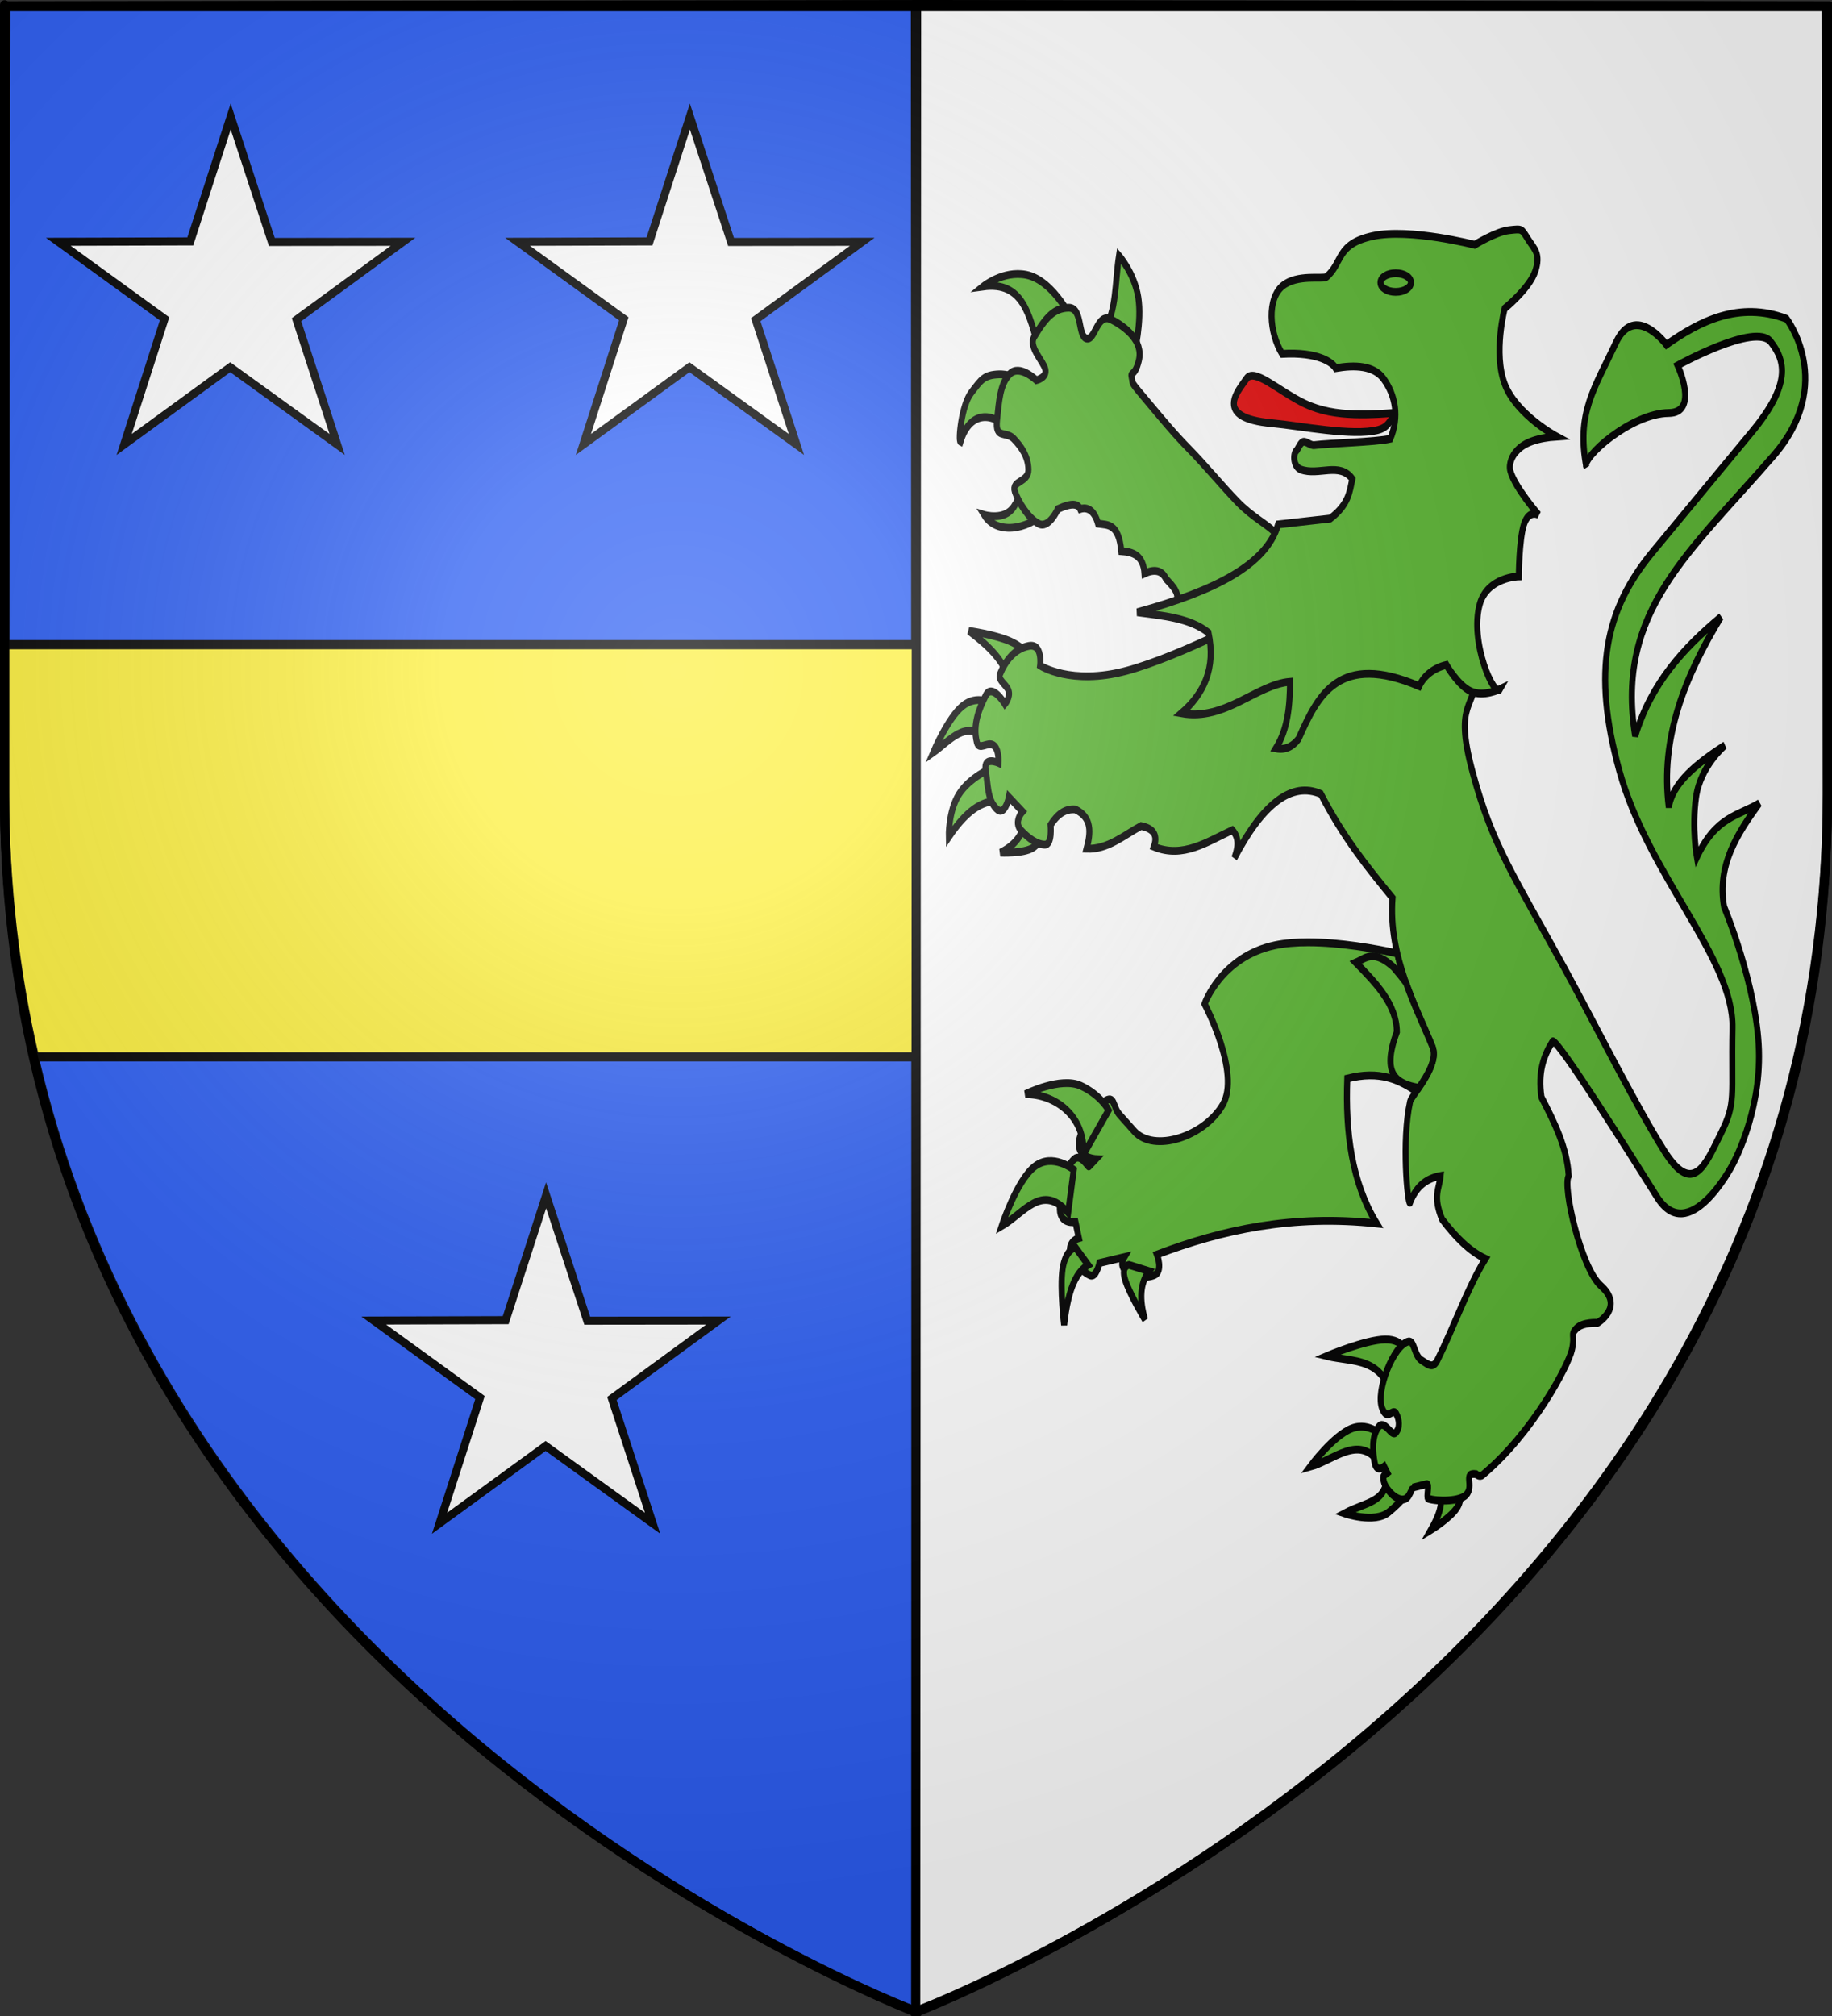 <?xml version="1.0" encoding="UTF-8" standalone="no"?>
<svg
   xmlns:dc="http://purl.org/dc/elements/1.1/"
   xmlns:cc="http://web.resource.org/cc/"
   xmlns:rdf="http://www.w3.org/1999/02/22-rdf-syntax-ns#"
   xmlns:svg="http://www.w3.org/2000/svg"
   xmlns="http://www.w3.org/2000/svg"
   xmlns:xlink="http://www.w3.org/1999/xlink"
   xmlns:sodipodi="http://sodipodi.sourceforge.net/DTD/sodipodi-0.dtd"
   xmlns:inkscape="http://www.inkscape.org/namespaces/inkscape"
   height="660"
   width="600"
   version="1.0"
   id="svg2"
   sodipodi:version="0.32"
   inkscape:version="0.44.1"
   sodipodi:docname="Morschwiller-le-Bas (68).svg"
   sodipodi:docbase="C:\Documents and Settings\Propriétaire\Mes documents\image blason\Blason du 68 à envoyer"
   inkscape:export-filename="/Users/olivier/Desktop/Blason Rouge/Blason_Vide_3D.png"
   inkscape:export-xdpi="144"
   inkscape:export-ydpi="144">
  <rect width="100%" height="100%" fill="#333333" stroke="none"/>
  <sodipodi:namedview
     inkscape:window-height="712"
     inkscape:window-width="1024"
     inkscape:pageshadow="2"
     inkscape:pageopacity="0.0"
     guidetolerance="10.0"
     gridtolerance="10.0"
     objecttolerance="10.0"
     borderopacity="1.0"
     bordercolor="#666666"
     pagecolor="#ffffff"
     id="base"
     showgrid="false"
     height="660px"
     inkscape:zoom="0.63"
     inkscape:cx="371.0115"
     inkscape:cy="293.64782"
     inkscape:window-x="-4"
     inkscape:window-y="-4"
     inkscape:current-layer="layer5" />
  <desc
     id="desc4">Flag of Canton of Valais (Wallis)</desc>
  <defs
     id="defs6">
    <linearGradient
       id="linearGradient2893">
      <stop
         style="stop-color:white;stop-opacity:0.314;"
         offset="0"
         id="stop2895" />
      <stop
         id="stop2897"
         offset="0.19"
         style="stop-color:white;stop-opacity:0.251;" />
      <stop
         style="stop-color:#6b6b6b;stop-opacity:0.125;"
         offset="0.6"
         id="stop2901" />
      <stop
         style="stop-color:black;stop-opacity:0.125;"
         offset="1"
         id="stop2899" />
    </linearGradient>
    <radialGradient
       inkscape:collect="always"
       xlink:href="#linearGradient2893"
       id="radialGradient3163"
       gradientUnits="userSpaceOnUse"
       gradientTransform="matrix(1.353,0,0,1.349,-77.629,-85.747)"
       cx="221.445"
       cy="226.331"
       fx="221.445"
       fy="226.331"
       r="300" />
    <linearGradient
       id="linearGradient1940">
      <stop
         id="stop1942"
         offset="0"
         style="stop-color:white;stop-opacity:0.314;" />
      <stop
         style="stop-color:white;stop-opacity:0.251;"
         offset="0.19"
         id="stop1944" />
      <stop
         id="stop1946"
         offset="0.6"
         style="stop-color:#6b6b6b;stop-opacity:0.125;" />
      <stop
         id="stop1948"
         offset="1"
         style="stop-color:black;stop-opacity:0.125;" />
    </linearGradient>
    <radialGradient
       r="300"
       fy="226.331"
       fx="221.445"
       cy="226.331"
       cx="221.445"
       gradientTransform="matrix(1.353,0,0,1.349,-77.629,-85.747)"
       gradientUnits="userSpaceOnUse"
       id="radialGradient2892"
       xlink:href="#linearGradient2893"
       inkscape:collect="always" />
    <linearGradient
       id="linearGradient2882">
      <stop
         id="stop2884"
         offset="0"
         style="stop-color:white;stop-opacity:0.314;" />
      <stop
         style="stop-color:white;stop-opacity:0.251;"
         offset="0.19"
         id="stop2886" />
      <stop
         id="stop2888"
         offset="0.6"
         style="stop-color:#6b6b6b;stop-opacity:0.125;" />
      <stop
         id="stop2890"
         offset="1"
         style="stop-color:black;stop-opacity:0.125;" />
    </linearGradient>
    <radialGradient
       gradientTransform="matrix(1.353,0,0,1.349,-77.629,-85.747)"
       gradientUnits="userSpaceOnUse"
       xlink:href="#linearGradient2893"
       id="radialGradient2966"
       fy="226.331"
       fx="221.445"
       r="300"
       cy="226.331"
       cx="221.445" />
    <radialGradient
       gradientTransform="matrix(0,1.386,-1.323,-5.741131e-8,-158.082,-109.541)"
       gradientUnits="userSpaceOnUse"
       xlink:href="#linearGradient2955"
       id="radialGradient2871"
       fy="218.901"
       fx="225.524"
       r="300"
       cy="218.901"
       cx="225.524" />
    <radialGradient
       gradientTransform="matrix(0,1.749,-1.593,-1.049767e-7,551.788,-191.29)"
       gradientUnits="userSpaceOnUse"
       xlink:href="#linearGradient2955"
       id="radialGradient2865"
       fy="218.901"
       fx="225.524"
       r="300"
       cy="218.901"
       cx="225.524" />
    <radialGradient
       gradientTransform="matrix(-4.167939e-4,2.183,-1.884,-3.599562e-4,615.597,-289.121)"
       gradientUnits="userSpaceOnUse"
       xlink:href="#linearGradient2955"
       id="radialGradient1911"
       fy="218.901"
       fx="225.524"
       r="300"
       cy="218.901"
       cx="225.524" />
    <clipPath
       id="clip">
      <path
         id="path10"
         d="M 0,-200 L 0,600 L 300,600 L 300,-200 L 0,-200 z " />
    </clipPath>
    <polygon
       id="star"
       transform="scale(53,53)"
       points="0,-1 0.588,0.809 -0.951,-0.309 0.951,-0.309 -0.588,0.809 0,-1 " />
    <radialGradient
       gradientTransform="matrix(-4.167939e-4,2.183,-1.884,-3.599562e-4,615.597,-289.121)"
       gradientUnits="userSpaceOnUse"
       xlink:href="#linearGradient2955"
       id="radialGradient2961"
       fy="218.901"
       fx="225.524"
       r="300"
       cy="218.901"
       cx="225.524" />
    <linearGradient
       id="linearGradient2955">
      <stop
         id="stop2867"
         offset="0"
         style="stop-color:#fd0000;stop-opacity:1" />
      <stop
         id="stop2873"
         offset="0.5"
         style="stop-color:#e77275;stop-opacity:0.659" />
      <stop
         id="stop2959"
         offset="1"
         style="stop-color:black;stop-opacity:0.323" />
    </linearGradient>
    <linearGradient
       id="linearGradient2885">
      <stop
         id="stop2887"
         offset="0"
         style="stop-color:white;stop-opacity:1" />
      <stop
         id="stop2891"
         offset="0.229"
         style="stop-color:white;stop-opacity:1" />
      <stop
         id="stop2889"
         offset="1"
         style="stop-color:black;stop-opacity:1" />
    </linearGradient>
    <linearGradient
       id="linearGradient2941">
      <stop
         id="stop2943"
         offset="0"
         style="stop-color:white;stop-opacity:0.314" />
      <stop
         id="stop2945"
         offset="0.19"
         style="stop-color:white;stop-opacity:0.251" />
      <stop
         id="stop2947"
         offset="0.6"
         style="stop-color:#6b6b6b;stop-opacity:0.125" />
      <stop
         id="stop2949"
         offset="1"
         style="stop-color:black;stop-opacity:0.125" />
    </linearGradient>
    <radialGradient
       gradientTransform="matrix(0,2.342,-2.291,0,562.913,1323.77)"
       gradientUnits="userSpaceOnUse"
       xlink:href="#linearGradient2955"
       id="radialGradient14758"
       fy="153.928"
       fx="-483.508"
       r="300"
       cy="153.928"
       cx="-483.508" />
    <radialGradient
       gradientTransform="matrix(0,2.342,-2.291,0,562.913,1323.77)"
       gradientUnits="userSpaceOnUse"
       xlink:href="#linearGradient2955"
       id="radialGradient13767"
       fy="153.928"
       fx="-483.508"
       r="300"
       cy="153.928"
       cx="-483.508" />
    <radialGradient
       gradientTransform="matrix(0,2.342,-2.291,0,562.913,1323.77)"
       gradientUnits="userSpaceOnUse"
       xlink:href="#linearGradient2955"
       id="radialGradient1357"
       fy="153.928"
       fx="-483.508"
       r="300"
       cy="153.928"
       cx="-483.508" />
    <radialGradient
       gradientTransform="matrix(-4.167939e-4,2.183,-1.884,-3.599562e-4,1395.597,-309.121)"
       gradientUnits="userSpaceOnUse"
       xlink:href="#linearGradient2955"
       id="radialGradient3897"
       fy="218.901"
       fx="225.524"
       r="300"
       cy="218.901"
       cx="225.524" />
    <clipPath
       id="clipPath3893">
      <path
         id="path3895"
         d="M 0,-200 L 0,600 L 300,600 L 300,-200 L 0,-200 z " />
    </clipPath>
    <polygon
       id="polygon3891"
       transform="scale(53,53)"
       points="0,-1 0.588,0.809 -0.951,-0.309 0.951,-0.309 -0.588,0.809 0,-1 " />
    <radialGradient
       gradientTransform="matrix(-4.167939e-4,2.183,-1.884,-3.599562e-4,615.597,-289.121)"
       gradientUnits="userSpaceOnUse"
       xlink:href="#linearGradient2955"
       id="radialGradient3889"
       fy="218.901"
       fx="225.524"
       r="300"
       cy="218.901"
       cx="225.524" />
    <linearGradient
       id="linearGradient3884">
      <stop
         id="stop2965"
         offset="0"
         style="stop-color:#ffffff;stop-opacity:0" />
      <stop
         id="stop3887"
         offset="1"
         style="stop-color:#000000;stop-opacity:0.646" />
    </linearGradient>
    <radialGradient
       r="300"
       fy="218.901"
       fx="225.524"
       cy="218.901"
       cx="225.524"
       gradientTransform="matrix(0,1.386,-1.323,-5.741131e-8,-158.082,-109.541)"
       gradientUnits="userSpaceOnUse"
       id="radialGradient4010"
       xlink:href="#linearGradient2955"
       inkscape:collect="always" />
    <radialGradient
       r="300"
       fy="218.901"
       fx="225.524"
       cy="218.901"
       cx="225.524"
       gradientTransform="matrix(0,1.749,-1.593,-1.049767e-7,551.788,-191.29)"
       gradientUnits="userSpaceOnUse"
       id="radialGradient4008"
       xlink:href="#linearGradient2955"
       inkscape:collect="always" />
    <radialGradient
       r="300"
       fy="218.901"
       fx="225.524"
       cy="218.901"
       cx="225.524"
       gradientTransform="matrix(-4.167939e-4,2.183,-1.884,-3.599562e-4,615.597,-289.121)"
       gradientUnits="userSpaceOnUse"
       id="radialGradient4006"
       xlink:href="#linearGradient2955"
       inkscape:collect="always" />
    <clipPath
       id="clipPath4002">
      <path
         id="path4004"
         d="M 0,-200 L 0,600 L 300,600 L 300,-200 L 0,-200 z " />
    </clipPath>
    <polygon
       points="0,-1 0.588,0.809 -0.951,-0.309 0.951,-0.309 -0.588,0.809 0,-1 "
       transform="scale(53,53)"
       id="polygon4000" />
    <radialGradient
       gradientUnits="userSpaceOnUse"
       gradientTransform="matrix(-4.167939e-4,2.183,-1.884,-3.599562e-4,615.597,-289.121)"
       r="300"
       fy="218.901"
       fx="225.524"
       cy="218.901"
       cx="225.524"
       id="radialGradient3998"
       xlink:href="#linearGradient2955"
       inkscape:collect="always" />
    <linearGradient
       id="linearGradient3990">
      <stop
         style="stop-color:#fd0000;stop-opacity:1;"
         offset="0"
         id="stop3992" />
      <stop
         id="stop3994"
         offset="0.5"
         style="stop-color:#e77275;stop-opacity:0.659;" />
      <stop
         id="stop3996"
         offset="1"
         style="stop-color:black;stop-opacity:0.323;" />
    </linearGradient>
    <linearGradient
       id="linearGradient3982">
      <stop
         style="stop-color:white;stop-opacity:1;"
         offset="0"
         id="stop3984" />
      <stop
         id="stop3986"
         offset="0.229"
         style="stop-color:white;stop-opacity:1;" />
      <stop
         style="stop-color:black;stop-opacity:1;"
         offset="1"
         id="stop3988" />
    </linearGradient>
    <linearGradient
       id="linearGradient3972">
      <stop
         id="stop3974"
         offset="0"
         style="stop-color:white;stop-opacity:0.314;" />
      <stop
         style="stop-color:white;stop-opacity:0.251;"
         offset="0.19"
         id="stop3976" />
      <stop
         id="stop3978"
         offset="0.6"
         style="stop-color:#6b6b6b;stop-opacity:0.125;" />
      <stop
         id="stop3980"
         offset="1"
         style="stop-color:black;stop-opacity:0.125;" />
    </linearGradient>
  </defs>
  <g
     inkscape:groupmode="layer"
     id="layer3"
     inkscape:label="Fond écu 1"
     style="opacity:1;display:inline"
     sodipodi:insensitive="true">
    <path
       id="path2855"
       style="fill:#2b5df2;fill-opacity:1;fill-rule:evenodd;stroke:none;stroke-width:1px;stroke-linecap:butt;stroke-linejoin:miter;stroke-opacity:1"
       d="M 300,658.5 C 300,658.5 598.5,546.18 598.5,260.728 C 598.5,-24.723 598.5,2.176 598.5,2.176 L 1.5,2.176 L 1.5,260.728 C 1.5,546.18 300,658.5 300,658.5 z "
       sodipodi:nodetypes="cccccc" />
    <g
       id="g1950"
       transform="matrix(1,0,0,1.001,-19.125,-1.378)"
       style="fill:#2b5df2;stroke:black;stroke-width:3;stroke-miterlimit:4;stroke-dasharray:none;stroke-opacity:1">
      <g
         style="opacity:1;fill:#2b5df2;stroke:black;stroke-width:3;stroke-miterlimit:4;stroke-dasharray:none;stroke-opacity:1;display:inline"
         inkscape:label="Fond écu"
         id="g1952" />
      <g
         style="fill:#2b5df2;stroke:black;stroke-width:3;stroke-miterlimit:4;stroke-dasharray:none;stroke-opacity:1;display:inline"
         inkscape:label="Demi-Azur"
         id="layer6">
        <path
           sodipodi:nodetypes="ccccc"
           id="path3332"
           d="M 319.228,659.529 L 318.939,2.877 L 21.028,3.274 L 20.631,260.635 C 20.631,546.086 319.228,659.529 319.228,659.529 z "
           style="opacity:1;fill:#2b5df2;fill-opacity:1;fill-rule:evenodd;stroke:black;stroke-width:3;stroke-linecap:butt;stroke-linejoin:miter;stroke-miterlimit:4;stroke-dasharray:none;stroke-opacity:1;display:inline" />
      </g>
      <g
         style="fill:#2b5df2;stroke:black;stroke-width:3;stroke-miterlimit:4;stroke-dasharray:none;stroke-opacity:1;display:inline"
         inkscape:label="Meubles"
         id="g1956" />
      <g
         style="fill:#2b5df2;stroke:black;stroke-width:3;stroke-miterlimit:4;stroke-dasharray:none;stroke-opacity:1;display:inline"
         inkscape:label="Reflet final"
         id="g1958" />
      <g
         inkscape:label="Contour final"
         id="g1960"
         style="fill:#2b5df2;stroke:black;stroke-width:3;stroke-miterlimit:4;stroke-dasharray:none;stroke-opacity:1" />
    </g>
  </g>
  <g
     inkscape:groupmode="layer"
     id="layer7"
     inkscape:label="fasce"
     sodipodi:insensitive="true">
    <g
       transform="translate(-1366.762,-175.766)"
       id="g2968"
       style="fill:#fcef3c;stroke:black;stroke-opacity:1;display:inline">
      <g
         id="g7979"
         style="fill:#fcef3c;stroke:black;stroke-opacity:1">
        <path
           id="path2971"
           style="fill:#fcef3c;fill-opacity:1;fill-rule:evenodd;stroke:black;stroke-width:3;stroke-linecap:butt;stroke-linejoin:miter;stroke-miterlimit:4;stroke-dasharray:none;stroke-opacity:1"
           d="M 1368.262,386.819 L 1368.262,435.007 C 1368.262,465.929 1371.766,494.821 1378.012,521.757 L 1955.512,521.757 C 1961.759,494.821 1965.262,465.929 1965.262,435.007 C 1965.262,381.802 1965.262,420.519 1965.262,386.819 L 1368.262,386.819 z " />
      </g>
    </g>
  </g>
  <g
     inkscape:groupmode="layer"
     id="layer5"
     inkscape:label="Fond écu 2"
     sodipodi:insensitive="true">
    <g
       style="opacity:1;fill:white;stroke:black;stroke-width:3;stroke-miterlimit:4;stroke-dasharray:none;stroke-opacity:1;display:inline"
       transform="matrix(-1,0,0,1.001,619.125,-1.378)"
       id="g2848">
      <g
         id="g2850"
         inkscape:label="Fond écu"
         style="opacity:1;fill:white;stroke:black;stroke-width:3;stroke-miterlimit:4;stroke-dasharray:none;stroke-opacity:1;display:inline" />
      <g
         id="g2852"
         inkscape:label="Demi-Azur"
         style="fill:white;stroke:black;stroke-width:3;stroke-miterlimit:4;stroke-dasharray:none;stroke-opacity:1;display:inline">
        <path
           style="opacity:1;fill:white;fill-opacity:1;fill-rule:evenodd;stroke:black;stroke-width:3;stroke-linecap:butt;stroke-linejoin:miter;stroke-miterlimit:4;stroke-dasharray:none;stroke-opacity:1;display:inline"
           d="M 319.228,659.529 L 318.939,2.877 L 21.028,3.274 L 20.631,260.635 C 20.631,546.086 319.228,659.529 319.228,659.529 z "
           id="path2854"
           sodipodi:nodetypes="ccccc" />
      </g>
      <g
         id="g2856"
         inkscape:label="Meubles"
         style="fill:white;stroke:black;stroke-width:3;stroke-miterlimit:4;stroke-dasharray:none;stroke-opacity:1;display:inline" />
      <g
         id="g2858"
         inkscape:label="Reflet final"
         style="fill:white;stroke:black;stroke-width:3;stroke-miterlimit:4;stroke-dasharray:none;stroke-opacity:1;display:inline" />
      <g
         style="fill:white;stroke:black;stroke-width:3;stroke-miterlimit:4;stroke-dasharray:none;stroke-opacity:1"
         id="g2860"
         inkscape:label="Contour final" />
    </g>
  </g>
  <g
     inkscape:groupmode="layer"
     id="layer4"
     inkscape:label="Meubles"
     sodipodi:insensitive="true">
    <g
       id="g3907"
       transform="translate(0.496,4.098625e-6)">
      <path
         d="M 75.054,38.151 L 88.532,79.21 L 131.499,79.161 L 96.614,104.667 L 109.939,145.516 L 74.901,120.22 L 40.169,145.516 L 53.399,104.376 L 18.609,79.161 L 61.824,79.03 L 75.054,38.151 z "
         style="fill:white;fill-opacity:1;stroke:black;stroke-width:2.635;stroke-miterlimit:4;stroke-dasharray:none;stroke-dashoffset:0;stroke-opacity:1"
         id="path8347" />
      <path
         id="path3903"
         style="fill:white;fill-opacity:1;stroke:black;stroke-width:2.635;stroke-miterlimit:4;stroke-dasharray:none;stroke-dashoffset:0;stroke-opacity:1"
         d="M 225.454,38.151 L 238.932,79.211 L 281.9,79.161 L 247.014,104.667 L 260.339,145.516 L 225.301,120.22 L 190.569,145.516 L 203.8,104.376 L 169.009,79.161 L 212.224,79.03 L 225.454,38.151 z " />
    </g>
    <path
       id="path3905"
       style="fill:white;fill-opacity:1;stroke:black;stroke-width:2.635;stroke-miterlimit:4;stroke-dasharray:none;stroke-dashoffset:0;stroke-opacity:1"
       d="M 178.85,391.317 L 192.328,432.377 L 235.295,432.327 L 200.41,457.834 L 213.735,498.683 L 178.696,473.387 L 143.965,498.683 L 157.195,457.542 L 122.404,432.327 L 165.619,432.197 L 178.85,391.317 z " />
    <g
       id="g4012"
       transform="matrix(0.774,0,0,1,194.147,10.142)"
       style="fill:#5ab532">
      <g
         style="fill:#5ab532;display:inline"
         inkscape:label="Fond écu"
         id="g4014" />
      <g
         inkscape:label="M"
         id="g4016"
         style="fill:#5ab532">
        <g
           transform="matrix(1.273,0,0,1.273,187.936,343.94)"
           inkscape:label="M"
           id="g4289"
           style="fill:#5ab532" />
        <g
           transform="matrix(0.854,0,0,0.854,8.292,-176.78)"
           inkscape:label="Calque 1"
           id="g2291"
           style="fill:#5ab532">
          <g
             style="fill:#5ab532;display:inline"
             id="g2231"
             transform="translate(624.266,131.49)">
            <path
               id="path1760"
               d="M -279.641,424.872 C -285.48,424.874 -291.106,425.213 -296.078,426.029 C -322.595,430.378 -330.859,448.466 -330.859,448.466 C -330.859,448.466 -312.771,474.979 -321.891,487.185 C -331.01,499.391 -355.997,505.651 -365.672,497.279 L -372.953,490.966 C -376.513,487.886 -375.06,483.129 -380.672,485.935 C -386.284,488.741 -391.47,496.643 -392.609,499.529 C -395.778,507.552 -384.734,507.966 -384.734,507.966 L -388.109,510.747 C -388.429,511.465 -391.987,505.638 -395.391,507.966 C -400.798,511.664 -402.687,521.152 -402.547,527.185 C -402.407,533.218 -394.828,532.091 -394.828,532.091 L -393.141,538.247 C -393.141,538.247 -398.077,539.241 -397.516,543.31 C -396.955,547.379 -390.598,551.578 -387.547,552.56 C -384.495,553.542 -382.922,547.81 -382.922,547.81 L -370.703,545.56 C -370.703,545.56 -373.801,549.47 -368.891,551.154 C -363.98,552.837 -360.158,553.838 -355.703,552.435 C -351.249,551.032 -354.422,544.56 -354.422,544.56 C -321.965,534.994 -286.944,529.181 -245.547,532.654 C -257.977,516.866 -261.133,497.725 -260.141,477.091 C -243.914,473.92 -234.509,477.559 -225.922,482.029 C -221.781,477.443 -215.244,470.1 -217.891,465.029 C -223.018,455.205 -231.208,442.952 -235.359,429.122 C -246.227,427.302 -263.749,424.869 -279.641,424.872 z "
               style="fill:#5ab532;fill-opacity:1;fill-rule:evenodd;stroke:black;stroke-width:3;stroke-linecap:butt;stroke-linejoin:miter;stroke-miterlimit:4;stroke-dasharray:none;stroke-opacity:1;display:inline" />
            <path
               d="M -358.364,550.932 C -362.853,555.508 -363.264,561.832 -360.348,569.583 C -360.348,569.583 -368.284,559.364 -370.268,554.106 C -372.253,548.848 -368.284,548.551 -368.284,548.551 L -358.364,550.932 z "
               style="fill:#5ab532;fill-opacity:1;fill-rule:evenodd;stroke:black;stroke-width:3;stroke-linecap:butt;stroke-linejoin:miter;stroke-miterlimit:4;stroke-dasharray:none;stroke-opacity:1;display:inline"
               id="path1626" />
            <path
               d="M -409.15,259.621 C -419.144,267.155 -434.101,268.456 -440.016,261.024 C -440.016,261.024 -429.969,263.376 -425.425,257.938 C -419.258,250.557 -419.035,247.07 -418.129,248.678 L -409.15,259.621 z "
               style="fill:#5ab532;fill-opacity:1;fill-rule:evenodd;stroke:black;stroke-width:3;stroke-linecap:butt;stroke-linejoin:miter;stroke-miterlimit:4;stroke-dasharray:none;stroke-opacity:1;display:inline"
               id="path1738" />
            <path
               d="M -428.231,227.914 C -436.982,221.079 -447.534,221.86 -451.801,232.965 C -452.931,232.541 -451.324,219.056 -446.47,214.165 C -441.479,209.134 -440.156,207.36 -432.721,207.15 C -425.285,206.939 -415.885,211.359 -415.885,211.359 L -428.231,227.914 z "
               style="fill:#5ab532;fill-opacity:1;fill-rule:evenodd;stroke:black;stroke-width:3;stroke-linecap:butt;stroke-linejoin:miter;stroke-miterlimit:4;stroke-dasharray:none;stroke-opacity:1;display:inline"
               id="path1748" />
            <path
               d="M -413.079,197.048 C -417.668,184.493 -420.836,171.348 -440.577,173.478 C -440.577,173.478 -430.724,167.259 -419.252,168.988 C -405.076,171.125 -394.649,188.341 -395.401,188.63 L -413.079,197.048 z "
               style="fill:#5ab532;fill-opacity:1;fill-rule:evenodd;stroke:black;stroke-width:3;stroke-linecap:butt;stroke-linejoin:miter;stroke-miterlimit:4;stroke-dasharray:none;stroke-opacity:1;display:inline"
               id="path1750" />
            <path
               d="M -380.529,189.472 C -374.55,183.76 -375.187,171.431 -373.234,161.693 C -373.234,161.693 -365.587,168.357 -363.693,177.687 C -361.799,187.017 -365.658,199.012 -365.658,199.012 L -380.529,189.472 z "
               style="fill:#5ab532;fill-opacity:1;fill-rule:evenodd;stroke:black;stroke-width:3;stroke-linecap:butt;stroke-linejoin:miter;stroke-miterlimit:4;stroke-dasharray:none;stroke-opacity:1;display:inline"
               id="path1752" />
            <path
               d="M -335.914,300.308 L -345.735,295.468 C -342.174,291.674 -346.239,288.644 -349.944,285.577 C -352.144,281.932 -356.17,281.897 -360.607,283.472 C -361.246,276.511 -366.296,275.221 -372.111,274.914 C -373.407,264.297 -378.712,264.905 -383.616,264.392 C -385.592,258.97 -389.17,257.946 -392.455,258.78 C -393.536,256.82 -396.49,256.264 -403.538,258.78 C -403.538,258.78 -408.028,266.496 -413.079,264.392 C -418.129,262.287 -423.04,256.254 -424.864,252.045 C -426.688,247.836 -417.989,248.678 -418.129,243.627 C -418.27,238.577 -421.637,234.929 -425.425,231.842 C -429.213,228.756 -434.685,232.123 -433.703,224.827 C -432.721,217.532 -432.265,210.868 -427.389,207.009 C -422.514,203.151 -414.201,209.394 -414.201,209.394 C -414.201,209.394 -408.764,208.412 -409.764,205.22 C -410.764,202.029 -418.2,196.627 -415.323,192.839 C -409.571,185.263 -405.222,181.685 -398.207,181.615 C -391.192,181.545 -393.788,192.488 -389.368,193.4 C -384.949,194.312 -384.142,183.369 -377.162,186.105 C -370.182,188.841 -361.085,194.31 -363.413,201.818 C -365.391,208.197 -367.731,205.981 -366.963,208.256 C -365.888,211.435 -368.878,208.625 -357.52,219.075 C -352.695,223.515 -346.038,229.83 -338.42,235.81 C -330.803,241.789 -322.062,249.982 -314.541,256.004 C -307.019,262.026 -299.876,264.474 -294.894,268.502 C -289.911,272.531 -286.81,275.054 -286.81,275.054 L -335.914,300.308 z "
               style="fill:#5ab532;fill-opacity:1;fill-rule:evenodd;stroke:black;stroke-width:3;stroke-linecap:butt;stroke-linejoin:miter;stroke-miterlimit:4;stroke-dasharray:none;stroke-opacity:1;display:inline"
               id="path1727" />
            <path
               d="M -390.903,506.289 C -389.817,491.489 -404.968,482.998 -419.673,483.075 C -419.673,483.075 -402.114,476.279 -392.094,479.9 C -382.074,483.521 -378.403,489.226 -378.403,489.226 L -390.903,506.289 z "
               style="fill:#5ab532;fill-opacity:1;fill-rule:evenodd;stroke:black;stroke-width:3;stroke-linecap:butt;stroke-linejoin:miter;stroke-miterlimit:4;stroke-dasharray:none;stroke-opacity:1;display:inline"
               id="path1572" />
            <path
               d="M -398.443,528.511 C -411.493,517.102 -420.095,528.616 -431.38,533.67 C -431.38,533.67 -424.038,516.259 -415.11,510.853 C -406.181,505.446 -395.665,512.043 -395.665,512.043 L -398.443,528.511 z "
               style="fill:#5ab532;fill-opacity:1;fill-rule:evenodd;stroke:black;stroke-width:3;stroke-linecap:butt;stroke-linejoin:miter;stroke-miterlimit:4;stroke-dasharray:none;stroke-opacity:1;display:inline"
               id="path1574" />
            <path
               d="M -388.522,548.551 C -393.795,551.006 -398.309,556.494 -400.427,571.567 C -400.427,571.567 -402.61,557.579 -401.221,550.138 C -399.832,542.698 -394.872,541.805 -394.872,541.805 L -388.522,548.551 z "
               style="fill:#5ab532;fill-opacity:1;fill-rule:evenodd;stroke:black;stroke-width:3;stroke-linecap:butt;stroke-linejoin:miter;stroke-miterlimit:4;stroke-dasharray:none;stroke-opacity:1;display:inline"
               id="path1624" />
            <path
               d="M -428.403,322.956 C -430.852,316.525 -438.36,310.873 -447.649,305.495 C -447.649,305.495 -434.802,306.884 -427.213,309.464 C -419.624,312.043 -417.292,315.813 -417.292,315.813 L -428.403,322.956 z "
               style="fill:#5ab532;fill-opacity:1;fill-rule:evenodd;stroke:black;stroke-width:3;stroke-linecap:butt;stroke-linejoin:miter;stroke-miterlimit:4;stroke-dasharray:none;stroke-opacity:1;display:inline"
               id="path1564" />
            <path
               d="M -439.118,346.567 C -449.335,339.493 -457.025,347.589 -465.308,352.122 C -465.308,352.122 -458.155,338.976 -450.814,334.313 C -443.473,329.651 -435.943,333.472 -435.943,333.472 L -439.118,346.567 z "
               style="fill:#5ab532;fill-opacity:1;fill-rule:evenodd;stroke:black;stroke-width:3;stroke-linecap:butt;stroke-linejoin:miter;stroke-miterlimit:4;stroke-dasharray:none;stroke-opacity:1;display:inline"
               id="path1566" />
            <path
               d="M -432.173,370.575 C -439.376,370.644 -447.042,372.386 -457.57,384.464 C -457.57,384.464 -457.917,374.791 -452.61,368.194 C -447.302,361.597 -436.34,358.075 -436.34,358.075 L -432.173,370.575 z "
               style="fill:#5ab532;fill-opacity:1;fill-rule:evenodd;stroke:black;stroke-width:3;stroke-linecap:butt;stroke-linejoin:miter;stroke-miterlimit:4;stroke-dasharray:none;stroke-opacity:1;display:inline"
               id="path1568" />
            <path
               d="M -420.667,380.123 C -421.229,384.025 -425.577,388.067 -432.037,390.496 C -432.037,390.496 -420.567,390.918 -415.903,388.63 C -411.24,386.343 -412.332,382.678 -412.332,382.678 L -420.667,380.123 z "
               style="fill:#5ab532;fill-opacity:1;fill-rule:evenodd;stroke:black;stroke-width:3;stroke-linecap:butt;stroke-linejoin:miter;stroke-miterlimit:4;stroke-dasharray:none;stroke-opacity:1;display:inline"
               id="path1570" />
            <path
               d="M -216.697,634.662 C -213.196,636.907 -211.696,640.553 -218.681,650.138 C -218.681,650.138 -208.86,645.476 -205.586,641.408 C -202.312,637.341 -205.586,633.868 -205.586,633.868 L -216.697,634.662 z "
               style="fill:#5ab532;fill-opacity:1;fill-rule:evenodd;stroke:black;stroke-width:3;stroke-linecap:butt;stroke-linejoin:miter;stroke-miterlimit:4;stroke-dasharray:none;stroke-opacity:1;display:inline"
               id="path1634" />
            <path
               d="M -240.507,629.503 C -240.949,639.798 -250.657,639.309 -261.538,643.789 C -261.538,643.789 -246.757,647.757 -239.713,643.392 C -232.669,639.027 -229.395,635.059 -229.395,635.059 L -240.507,629.503 z "
               style="fill:#5ab532;fill-opacity:1;fill-rule:evenodd;stroke:black;stroke-width:3;stroke-linecap:butt;stroke-linejoin:miter;stroke-miterlimit:4;stroke-dasharray:none;stroke-opacity:1;display:inline"
               id="path1632" />
            <path
               d="M -244.475,624.345 C -254.207,613.372 -266.954,623.5 -278.602,625.932 C -278.602,625.932 -267.193,614.027 -257.967,611.249 C -248.741,608.471 -241.697,614.821 -241.697,614.821 L -244.475,624.345 z "
               style="fill:#5ab532;fill-opacity:1;fill-rule:evenodd;stroke:black;stroke-width:3;stroke-linecap:butt;stroke-linejoin:miter;stroke-miterlimit:4;stroke-dasharray:none;stroke-opacity:1;display:inline"
               id="path1630" />
            <path
               d="M -237.729,600.932 C -241.658,583.583 -257.406,585.931 -270.268,583.471 C -270.268,583.471 -251.221,577.221 -241.3,577.122 C -231.38,577.023 -230.586,583.075 -230.586,583.075 L -237.729,600.932 z "
               style="fill:#5ab532;fill-opacity:1;fill-rule:evenodd;stroke:black;stroke-width:3;stroke-linecap:butt;stroke-linejoin:miter;stroke-miterlimit:4;stroke-dasharray:none;stroke-opacity:1;display:inline"
               id="path1628" />
            <path
               d="M -300.427,297.757 C -300.427,297.757 -341.895,315.019 -369.475,320.773 C -397.054,326.527 -412.332,318.789 -412.332,318.789 C -412.332,318.789 -410.943,310.257 -417.888,311.249 C -424.832,312.241 -429.594,317.003 -432.173,321.964 C -433.463,324.444 -429.098,325.932 -427.982,328.387 C -426.866,330.843 -429.792,333.472 -429.792,333.472 C -429.792,333.472 -436.141,325.337 -439.316,330.297 C -442.491,335.257 -445.864,341.408 -443.681,348.154 C -442.59,351.527 -438.522,347.856 -435.521,349.295 C -432.52,350.733 -432.967,356.091 -432.967,356.091 C -432.967,356.091 -440.507,353.412 -439.316,358.868 C -438.126,364.325 -438.522,369.979 -434.157,373.551 C -429.792,377.122 -427.808,369.186 -427.808,369.186 L -421.062,374.741 C -421.062,374.741 -425.626,378.71 -421.856,381.884 C -418.086,385.059 -413.721,387.44 -409.951,387.44 C -406.181,387.44 -407.173,379.9 -407.173,379.9 C -403.994,376.074 -400.16,373.556 -394.872,373.948 C -386.573,377.04 -387.156,382.797 -389.316,389.027 C -378.728,389.304 -370.973,383.915 -362.332,380.297 C -355.808,381.29 -354.044,384.067 -355.983,388.233 C -341.523,392.85 -329.543,386.313 -317.094,381.884 C -314.429,384.055 -313.491,387.262 -316.102,392.599 C -301.816,371.435 -287.53,363.233 -273.245,367.995 C -261.886,384.91 -250.645,395.634 -237.729,407.876 C -239.938,430.452 -225.513,450.409 -217.888,465.019 C -214.206,472.072 -228.358,483.613 -228.999,485.853 C -233.338,501.013 -230.198,525.096 -229.135,524.741 C -225.761,517.906 -220.274,515.298 -213.919,514.424 C -214.521,519.33 -217.978,522.094 -213.126,531.091 C -206.639,537.758 -199.676,543.232 -191.697,546.17 C -201.044,558.075 -207.163,572.14 -215.507,585.059 C -217.69,588.44 -219.872,586.845 -223.443,585.059 C -227.015,583.273 -226.844,577.479 -229.792,577.916 C -236.937,578.974 -246.36,596.884 -242.811,603.642 C -240.187,608.638 -237.625,603.251 -235.957,605.549 C -234.29,607.848 -233.913,611.015 -236.141,612.837 C -238.37,614.658 -241.697,607.301 -244.872,610.872 C -248.046,614.444 -247.587,620.254 -246.595,624.316 C -245.603,628.379 -241.885,625.86 -241.885,625.86 L -240.298,628.316 C -241.775,629.263 -242.733,628.847 -242.114,631.345 C -241.174,635.135 -232.949,641.54 -229.524,636.787 C -228.205,634.956 -227.801,633.896 -227.748,633.905 L -220.803,632.576 C -219.176,632.265 -221.145,637.88 -220.084,638.15 C -215.324,639.36 -204.151,639.209 -201.177,636.65 C -197.11,633.151 -203.053,628 -196.31,628.758 C -196.31,628.758 -194.563,630.009 -193.174,629.11 C -167.982,612.806 -150.581,587.042 -148.84,581.091 C -147.071,575.043 -149.832,575.535 -146.657,572.956 C -143.483,570.376 -136.141,570.773 -136.141,570.773 C -136.141,570.773 -122.552,564.683 -134.554,556.487 C -144.24,549.873 -153.637,518.347 -150.427,514.424 C -151.178,503.69 -157.474,493.964 -163.919,484.265 C -165.786,474.644 -162.803,468.255 -158.364,462.837 C -155.825,461.923 -119.233,506.94 -106.776,522.36 C -90.934,541.971 -69.475,510.456 -69.475,510.456 C -69.475,510.456 -55.189,491.011 -56.181,466.21 C -57.173,441.408 -73.443,411.249 -73.443,411.249 C -76.995,395.344 -66.98,383.315 -55.983,371.567 C -66.48,376.472 -77.413,376.575 -86.935,392.202 C -86.935,392.202 -89.515,381.091 -87.332,369.186 C -85.149,357.281 -73.046,349.345 -73.046,349.345 C -87.257,356.456 -99.189,363.947 -100.824,373.154 C -105.248,346.335 -92.674,322.754 -75.03,300.138 C -93.404,311.974 -109.613,325.541 -117.491,345.773 C -127.539,297.851 -90.07,275.153 -48.84,238.233 C -17.895,210.524 -42.491,185.853 -42.491,185.853 C -66.132,178.957 -85.731,186.901 -102.015,195.773 C -102.015,195.773 -117.611,179.504 -127.015,194.98 C -137.92,212.927 -146.642,222.026 -141.697,242.599 C -144.247,239.198 -119.705,222.12 -100.824,221.964 C -85.624,221.838 -96.459,203.71 -96.459,203.71 C -96.459,203.71 -57.967,187.241 -50.427,194.583 C -42.888,201.924 -40.204,211.005 -59.554,229.106 L -108.761,275.138 C -132.492,297.339 -138.852,320.932 -125.427,358.868 C -111.124,399.288 -68.607,430.847 -69.276,457.678 C -69.945,484.509 -67.329,486.148 -75.03,498.154 C -82.732,510.161 -88.75,522.559 -103.205,504.702 C -117.66,486.844 -136.806,457.068 -152.213,435.257 C -177.183,399.908 -188.175,388.085 -198.046,359.662 C -207.917,331.239 -195.665,336.249 -196.062,319.583 C -196.459,302.916 -199.634,292.995 -199.634,292.995 L -300.427,297.757 z "
               style="fill:#5ab532;fill-opacity:1;fill-rule:evenodd;stroke:black;stroke-width:3;stroke-linecap:butt;stroke-linejoin:miter;stroke-miterlimit:4;stroke-dasharray:none;stroke-opacity:1;display:inline"
               id="path1756" />
            <path
               d="M -232.654,221.741 C -239.769,222.756 -237.765,227.03 -244.815,228.453 C -257.492,231.012 -283.535,226.859 -297.466,225.881 C -326.883,223.817 -314.117,213.465 -310.099,208.833 C -306.271,204.419 -294.173,213.605 -281.113,218.411 C -265.96,223.988 -247.805,222.495 -232.654,221.741 z "
               style="fill:#e20909;fill-opacity:1;fill-rule:evenodd;stroke:black;stroke-width:3;stroke-linecap:butt;stroke-linejoin:miter;stroke-miterlimit:4;stroke-dasharray:none;stroke-opacity:1;display:inline"
               id="path1401"
               sodipodi:nodetypes="cssssc" />
            <path
               d="M -242.195,208.833 C -246.976,203.751 -256.369,203.493 -265.905,204.765 C -267.503,202.585 -274.494,198.503 -292.422,199.293 C -298.883,191.099 -299.968,178.165 -292.141,173.197 C -284.98,168.653 -271.965,170.755 -270.535,169.83 C -262.158,164.412 -265.905,157.203 -247.526,154.117 C -229.147,151.03 -197.018,157.484 -197.018,157.484 C -197.018,157.484 -186.496,152.433 -179.902,151.872 C -173.308,151.311 -173.869,151.311 -170.642,155.239 C -167.415,159.167 -164.118,160.921 -166.994,167.585 C -169.87,174.25 -182.147,181.896 -182.147,181.896 C -182.147,181.896 -187.899,198.942 -182.147,210.797 C -176.394,222.653 -156.332,231 -156.332,231 C -165.409,231.479 -172.409,233.144 -176.254,236.612 C -178.405,238.296 -180.265,241.539 -179.341,244.189 C -177.155,250.448 -165.311,261.024 -165.311,261.024 C -165.311,261.024 -170.151,258.78 -172.606,264.672 C -175.061,270.565 -175.132,284.595 -175.132,284.595 C -175.132,284.595 -190.705,284.795 -194.493,295.257 C -199.737,309.744 -187.05,331.605 -184.391,327.807 C -184.391,327.807 -192.669,330.963 -198.982,328.649 C -205.296,326.334 -211.048,318.547 -211.048,318.547 C -217.11,319.646 -222.18,322.605 -224.517,326.684 C -264.217,313.641 -274.593,329.921 -284.284,346.887 C -287.293,349.934 -291.003,351.23 -295.508,350.535 C -289.507,342.939 -288.582,334.075 -288.493,325.001 C -305.174,326.054 -320.638,340.137 -342.368,337.066 C -331.119,329.481 -325.211,319.76 -328.899,306.201 C -338.142,300.531 -351.404,299.685 -364.255,298.344 C -324.873,289.963 -300.213,279.974 -294.386,264.672 L -268.571,262.427 C -259.273,256.863 -259.017,252.121 -257.627,247.275 C -263.938,240.582 -274.323,246.16 -283.162,243.627 C -286.888,242.56 -287.139,237.736 -285.37,236.416 C -284.485,235.756 -283.511,233.355 -281.992,233.035 C -280.473,232.715 -278.409,234.475 -276.465,234.282 C -269.223,233.56 -246.23,233.125 -238.827,231.842 C -234.297,223.547 -236.2,215.205 -242.195,208.833 z "
               style="fill:#5ab532;fill-opacity:1;fill-rule:evenodd;stroke:black;stroke-width:3;stroke-linecap:butt;stroke-linejoin:miter;stroke-miterlimit:4;stroke-dasharray:none;stroke-opacity:1;display:inline"
               id="path1723" />
            <path
               d="M -228.602,171.964 C -228.599,173.937 -231.975,175.538 -236.141,175.538 C -240.308,175.538 -243.684,173.937 -243.681,171.964 C -243.684,169.99 -240.308,168.39 -236.141,168.39 C -231.975,168.39 -228.599,169.99 -228.602,171.964 z "
               style="fill:#5ab532;fill-opacity:1;fill-rule:evenodd;stroke:black;stroke-width:3;stroke-linecap:butt;stroke-linejoin:miter;stroke-miterlimit:4;stroke-dasharray:none;stroke-opacity:1;display:inline"
               id="path1387" />
            <path
               id="path3914"
               d="M -247.422,430.216 C -250.757,430.157 -253.157,431.713 -255.922,432.622 C -245.81,440.642 -235.737,448.67 -235.578,459.216 C -243.483,475.726 -235.383,479.231 -224.703,480.654 C -220.632,476.062 -215.494,469.621 -217.891,465.029 C -221.578,457.964 -226.829,449.629 -231.047,440.372 C -232.843,438.478 -234.887,436.491 -237.297,434.341 C -241.664,431.286 -244.828,430.262 -247.422,430.216 z "
               style="fill:#5ab532;fill-opacity:1;fill-rule:evenodd;stroke:black;stroke-width:3;stroke-linecap:butt;stroke-linejoin:miter;stroke-miterlimit:4;stroke-dasharray:none;stroke-opacity:1" />
          </g>
        </g>
      </g>
      <g
         inkscape:label="sol"
         id="g4044"
         style="fill:#5ab532" />
      <g
         inkscape:label="Meubles"
         id="g4046"
         style="fill:#5ab532" />
      <g
         inkscape:label="Reflet final"
         id="g4048"
         style="fill:#5ab532" />
      <g
         inkscape:label="Contour final"
         id="g4050"
         style="fill:#5ab532" />
    </g>
  </g>
  <g
     inkscape:groupmode="layer"
     id="layer2"
     inkscape:label="Reflet final"
     sodipodi:insensitive="true"
     style="display:inline">
    <path
       sodipodi:nodetypes="cccccc"
       d="M 300,658.5 C 300,658.5 598.5,546.18 598.5,260.728 C 598.5,-24.723 598.5,2.176 598.5,2.176 L 1.5,2.176 L 1.5,260.728 C 1.5,546.18 300,658.5 300,658.5 z "
       style="opacity:1;fill:url(#radialGradient3163);fill-opacity:1;fill-rule:evenodd;stroke:none;stroke-width:1px;stroke-linecap:butt;stroke-linejoin:miter;stroke-opacity:1"
       id="path2875"
       inkscape:export-xdpi="144"
       inkscape:export-ydpi="144" />
  </g>
  <g
     inkscape:groupmode="layer"
     id="layer1"
     inkscape:label="Contour final"
     sodipodi:insensitive="true">
    <path
       sodipodi:nodetypes="cccccc"
       d="M 300,658.5 C 300,658.5 1.5,546.18 1.5,260.728 C 1.5,-24.723 1.5,2.176 1.5,2.176 L 598.5,2.176 L 598.5,260.728 C 598.5,546.18 300,658.5 300,658.5 z "
       style="opacity:1;fill:none;fill-opacity:1;fill-rule:evenodd;stroke:#000000;stroke-width:3;stroke-linecap:butt;stroke-linejoin:miter;stroke-miterlimit:4;stroke-dasharray:none;stroke-opacity:1"
       id="path1411"
       inkscape:export-xdpi="144"
       inkscape:export-ydpi="144" />
  </g>
</svg>
